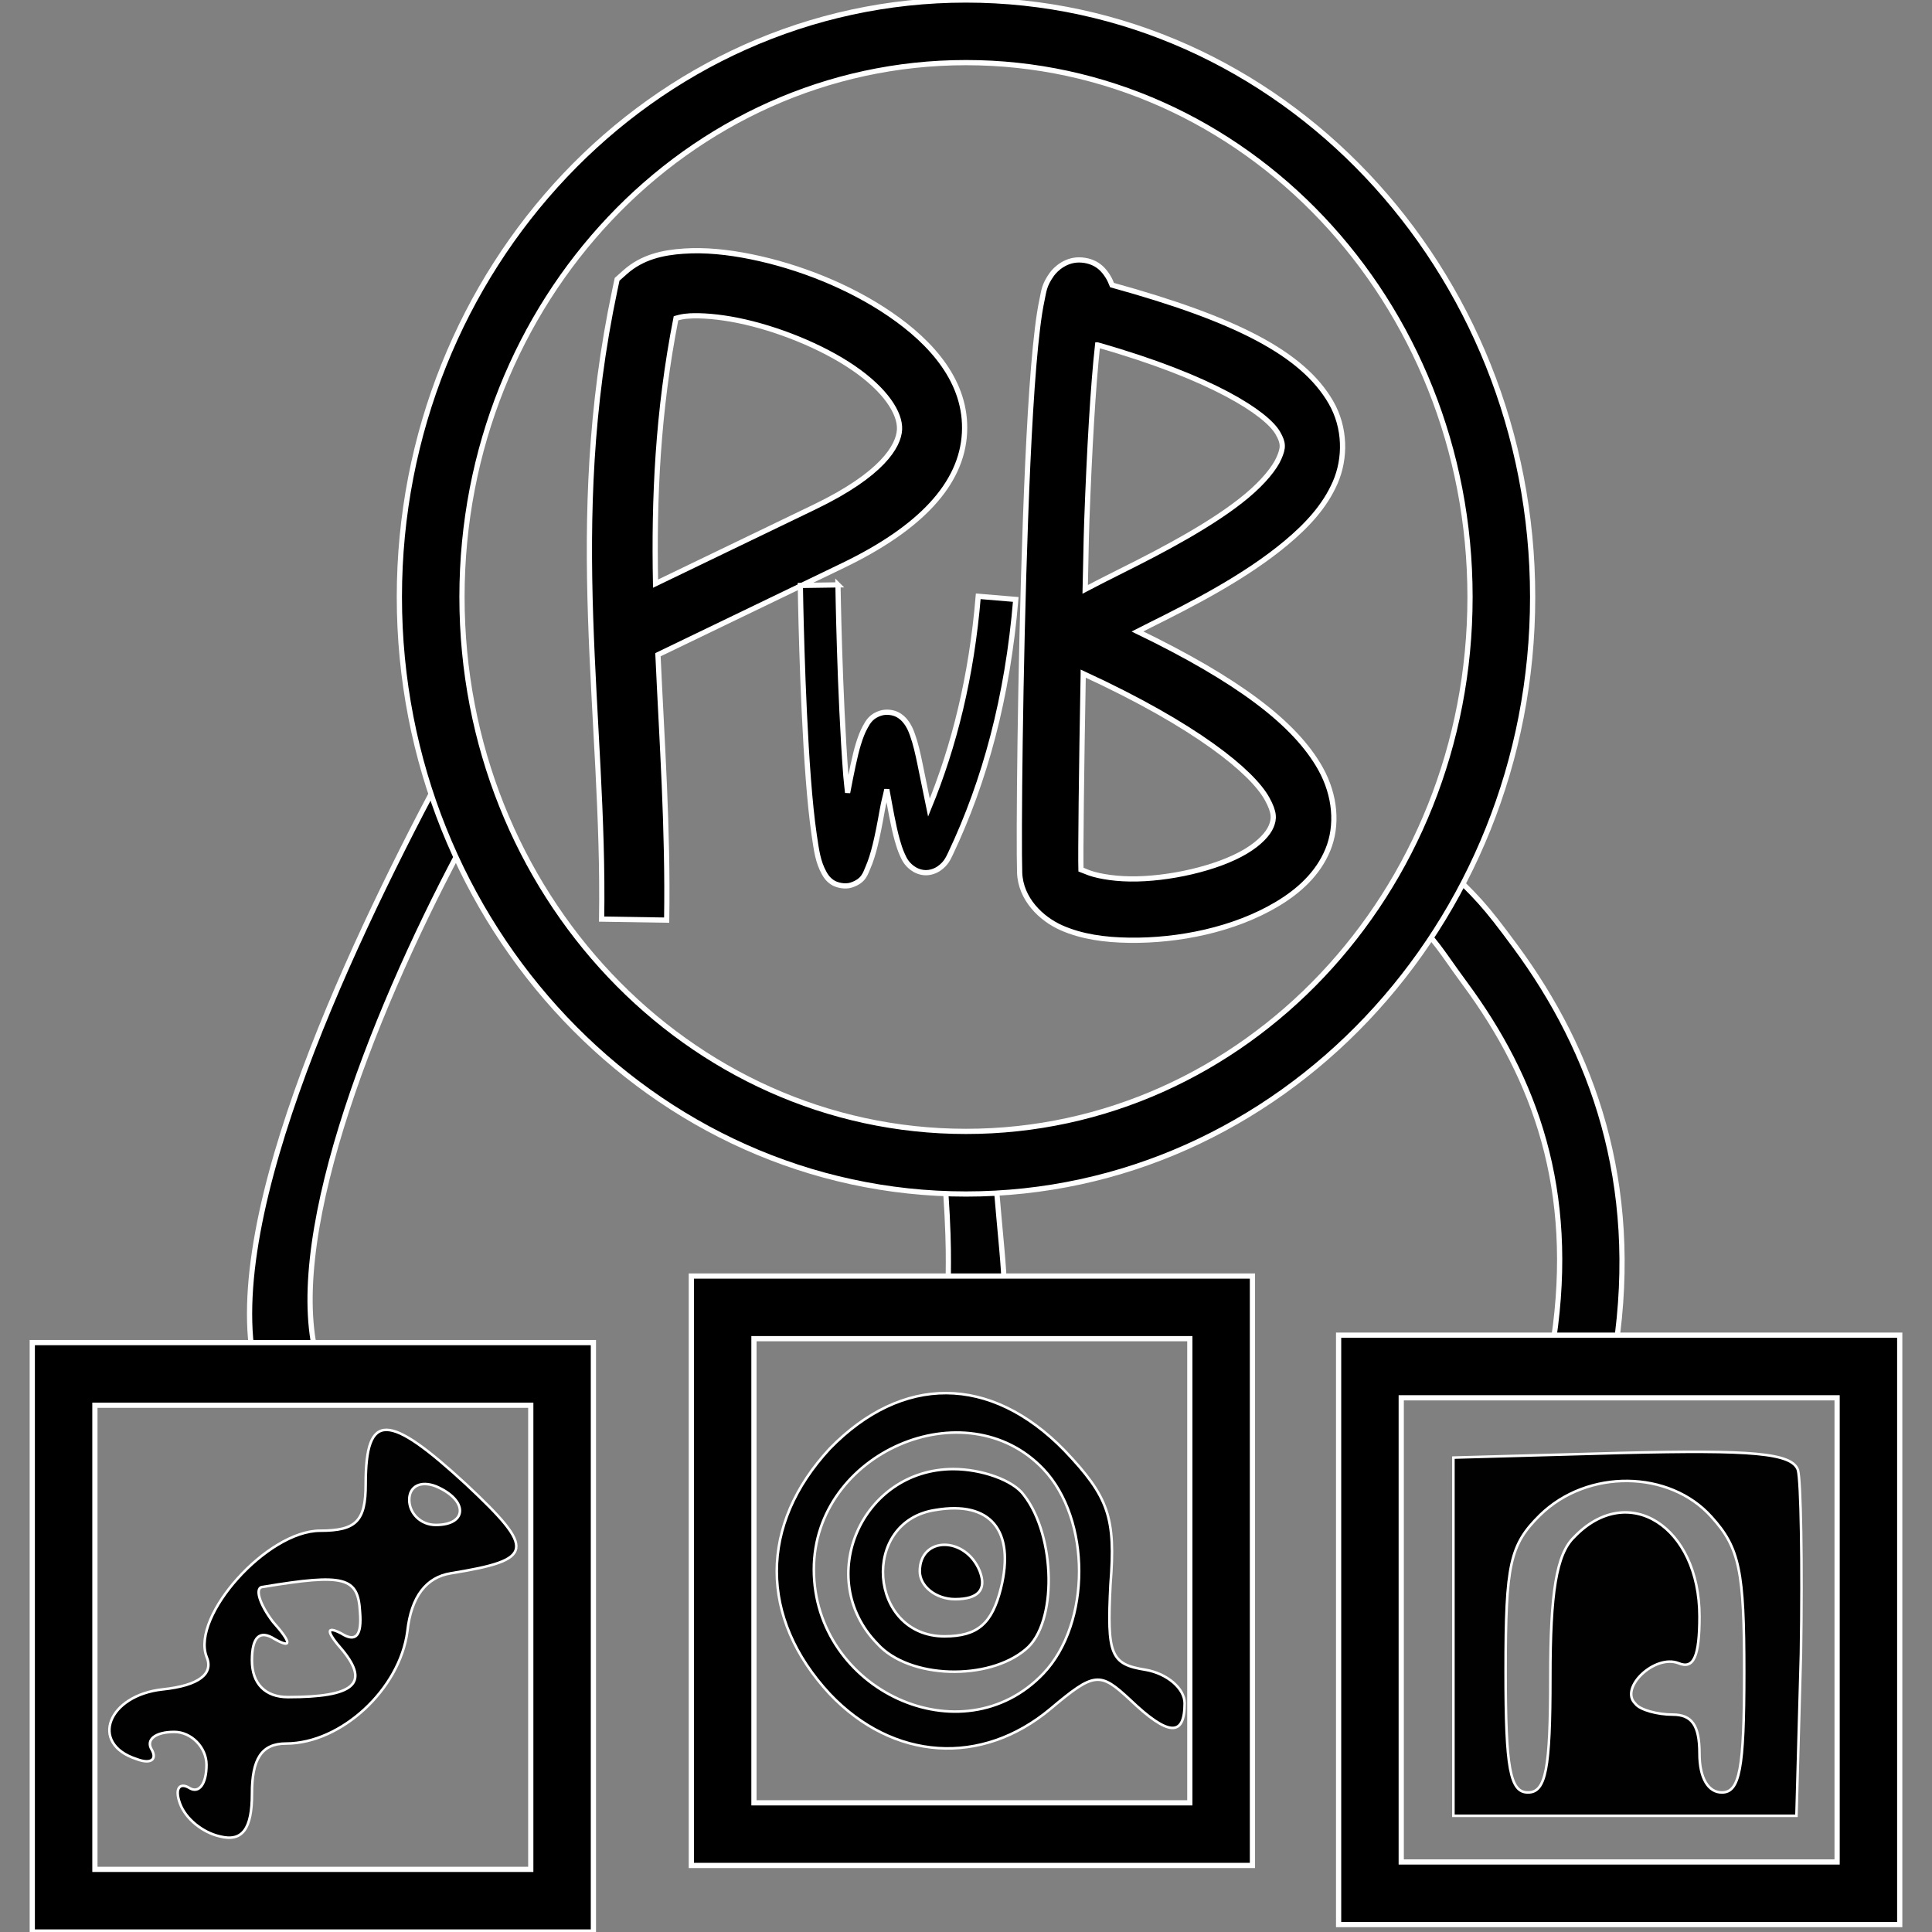 <?xml version="1.0" encoding="UTF-8" standalone="no"?>
<!-- Generator: Adobe Illustrator 26.3.1, SVG Export Plug-In . SVG Version: 6.00 Build 0)  -->

<svg
   version="1.1"
   id="Layer_1"
   x="0px"
   y="0px"
   viewBox="0 0 370.247 370.247"
   xml:space="preserve"
   sodipodi:docname="PWB-logo.svg"
   inkscape:version="1.3.2 (091e20ef0f, 2023-11-25, custom)"
   width="370.247"
   height="370.247"
   inkscape:export-filename="PWB-logo.png"
   inkscape:export-xdpi="200"
   inkscape:export-ydpi="200"
   xmlns:inkscape="http://www.inkscape.org/namespaces/inkscape"
   xmlns:sodipodi="http://sodipodi.sourceforge.net/DTD/sodipodi-0.dtd"
   xmlns="http://www.w3.org/2000/svg"
   xmlns:svg="http://www.w3.org/2000/svg"><rect x="0" y="0" width="370.247" height="370.247" fill="#808080" stroke="none"/><defs
   id="defs5"><clipPath
     clipPathUnits="userSpaceOnUse"
     id="clipPath1"><path
       style="fill:#000000;stroke:#000000;stroke-width:1px;stroke-linecap:butt;stroke-linejoin:miter;stroke-opacity:1"
       d="m 257.974,185.938 20.318,-32.016 c 0,0 48.024,110.209 45.561,108.977 -2.463,-1.231 -46.177,9.851 -48.64,-0.616 -2.463,-10.467 -6.157,-67.11 -6.157,-67.11 z"
       id="path2" /></clipPath><clipPath
     clipPathUnits="userSpaceOnUse"
     id="clipPath4"><path
       style="fill:#000000;stroke:#000000;stroke-width:1px;stroke-linecap:butt;stroke-linejoin:miter;stroke-opacity:1"
       d="m 169.315,221.033 22.165,-1.847 c 0,0 -1.231,32.632 -3.694,32.632 -2.463,0 -19.702,-5.541 -19.702,-5.541 z"
       id="path8" /></clipPath><clipPath
     clipPathUnits="userSpaceOnUse"
     id="clipPath9"><path
       style="fill:#000000;stroke:#000000;stroke-width:1px;stroke-linecap:butt;stroke-linejoin:miter;stroke-opacity:1"
       d="m 34.479,261.053 c 0,0 22.165,-171.778 41.251,-124.985 19.086,46.792 -17.239,130.526 -17.239,130.526 z"
       id="path10" /></clipPath></defs><sodipodi:namedview
   id="namedview5"
   pagecolor="#ffffff"
   bordercolor="#666666"
   borderopacity="1.0"
   inkscape:showpageshadow="2"
   inkscape:pageopacity="0.0"
   inkscape:pagecheckerboard="0"
   inkscape:deskcolor="#d1d1d1"
   inkscape:zoom="1.8803909"
   inkscape:cx="314.56225"
   inkscape:cy="235.05751"
   inkscape:window-width="1920"
   inkscape:window-height="991"
   inkscape:window-x="1920"
   inkscape:window-y="65"
   inkscape:window-maximized="1"
   inkscape:current-layer="g8" />
<style
   type="text/css"
   id="style1">
	.st0{fill:none;stroke:#010101;stroke-width:12;stroke-miterlimit:11.339;}
	.st1{fill:none;stroke:#010101;stroke-width:10.749;stroke-miterlimit:11.339;}
	.st2{fill:none;stroke:#000000;stroke-width:12.002;stroke-miterlimit:11.339;}
	.st3{fill:#010101;}
	.st4{fill:none;stroke:#000000;stroke-width:12;stroke-miterlimit:11.339;}
	.st5{fill:#FFFFFF;stroke:#000000;stroke-width:12;stroke-miterlimit:11.339;}
</style>
<path
   style="color:#000000;fill:#010101;stroke-miterlimit:11.339;-inkscape-stroke:none;stroke:#ffffff"
   d="m 84.18,149.172 c -17.929,33.737 -43.345,87.757 -34.559,115.855 l 11.453,-3.582 C 54.032,238.926 70.707,195.631 88.007,163.078 Z"
   id="path7583"
   sodipodi:nodetypes="ccccc" />
<path
   style="color:#000000;fill:#010101;stroke-miterlimit:11.339;-inkscape-stroke:none;stroke:#ffffff"
   d="m 263.462,174.841 c 5.858,5.658 6.395,7.292 11.095,13.661 13.452,18.228 21.232,39.472 16.992,68.184 l 11.871,1.752 c 4.687,-31.746 -4.359,-56.937 -19.209,-77.061 -5.868,-7.951 -7.335,-9.525 -14.472,-16.21 z"
   id="path7583-9"
   transform="translate(6.185)"
   sodipodi:nodetypes="csccscc" />
<path
   style="color:#000000;fill:#010101;stroke-miterlimit:11.339;-inkscape-stroke:none;stroke:#ffffff"
   d="m 174.625,222.518 c 1.354,17.064 0.804,19.763 0.93,25.437 l 10.746,-0.238 c -0.142,-6.374 -0.608,-8.266 -1.908,-24.64 z"
   id="path7583-9-6"
   transform="translate(6.185)"
   sodipodi:nodetypes="ccccc" />
<path
   style="color:#000000;fill:#000000;stroke-miterlimit:11.339;-inkscape-stroke:none;stroke:#ffffff"
   d="M 6.186,257.295 V 370.248 H 113.719 V 257.295 Z M 18.188,269.297 h 83.529 v 88.947 H 18.188 Z"
   id="rect7420" />
<path
   id="path7076"
   class="st3"
   d="m 48.284,343.774 c 0,-6.675 1.815,-9.642 6.538,-9.642 10.535,0 21.791,-10.383 23.248,-21.507 0.726,-6.675 3.634,-10.383 8.353,-11.124 15.979,-2.595 16.342,-4.448 2.904,-17.053 -14.89,-13.718 -19.25,-14.091 -19.25,0 0,7.043 -1.815,8.897 -8.715,8.897 -10.172,0 -24.699,16.313 -21.791,24.101 1.452,3.335 -1.452,5.562 -8.352,6.302 -10.535,1.113 -14.164,10.383 -5.086,13.345 2.904,1.113 3.997,0 2.904,-1.854 -1.089,-1.854 0.726,-3.335 4.36,-3.335 3.266,0 6.175,2.967 6.175,6.302 0,3.708 -1.452,5.562 -3.266,4.448 -1.815,-1.113 -2.904,0 -1.815,2.967 1.089,2.967 4.36,5.562 7.627,6.302 4.355,1.118 6.17,-1.476 6.17,-8.151 z m 0,-25.582 c 0,-4.448 1.452,-5.935 4.36,-4.081 3.266,1.854 3.266,0.741 -0.363,-3.335 -2.541,-3.335 -3.634,-6.675 -1.815,-6.675 15.616,-2.595 18.162,-1.854 18.525,4.821 0.363,4.448 -0.726,5.935 -3.634,4.081 -2.904,-1.481 -2.904,-0.373 0.363,3.335 5.086,6.302 2.178,8.897 -10.535,8.897 -4.36,0.005 -6.901,-2.595 -6.901,-7.043 z m 30.144,-30.771 c 0,-2.595 2.178,-3.708 5.086,-2.595 6.175,2.595 6.175,7.416 0,7.416 -2.904,0 -5.086,-2.227 -5.086,-4.821 z"
   style="stroke-width:0.49;stroke:#ffffff" />
<path
   style="color:#000000;fill:#000000;stroke-miterlimit:11.339;-inkscape-stroke:none;stroke:#ffffff"
   d="M 132.486,244.541 V 357.492 H 240.018 V 244.541 Z m 12,12 h 83.531 v 88.951 h -83.531 z"
   id="rect7420-2" />
<path
   id="path7078"
   class="st3"
   d="m 159.012,324.63 c -13.532,-14.601 -13.532,-32.409 0,-47.015 13.87,-14.248 30.791,-14.248 45,0.358 8.46,8.902 9.814,12.821 8.799,25.646 -0.677,13.537 0,15.317 6.768,16.386 4.061,0.711 7.445,3.561 7.445,6.41 0,6.41 -3.046,6.41 -10.491,-0.711 -5.753,-5.341 -6.768,-5.341 -15.224,1.78 -13.203,11.035 -30.119,9.966 -42.297,-2.854 z m 40.939,-3.919 c 9.137,-9.618 9.137,-29.56 0,-39.178 -14.885,-15.67 -43.984,-3.208 -43.984,19.231 0,23.15 28.417,36.328 43.984,19.947 z m -31.806,-5.699 c -12.183,-12.467 -3.046,-33.479 14.547,-33.479 5.415,0 11.506,2.138 13.532,4.988 6.091,7.838 6.43,24.577 0.338,29.56 -7.102,6.052 -22.326,5.699 -28.417,-1.069 z m 23.684,-10.687 c 2.707,-11.04 -2.03,-16.739 -12.517,-14.959 -14.547,2.138 -12.855,24.219 1.692,24.219 6.425,0 9.132,-2.492 10.824,-9.26 z m -15.562,-3.203 c 0,-6.768 8.799,-6.768 11.506,0 1.354,3.561 -0.338,5.341 -4.738,5.341 -3.723,0 -6.768,-2.492 -6.768,-5.341 z"
   style="stroke-width:0.49;stroke:#ffffff" />
<path
   style="color:#000000;fill:#000000;stroke-miterlimit:11.339;-inkscape-stroke:none;stroke:#ffffff"
   d="M 256.531,255.873 V 368.824 H 364.062 V 255.873 Z m 12,12 h 83.531 v 88.951 h -83.531 z"
   id="rect7420-2-8" />
<path
   id="path7080"
   class="st3"
   d="m 344.555,281.717 c 0.574,2.089 0.858,17.907 0.574,35.22 l -0.858,31.041 h -32.871 -32.871 v -34.322 -34.322 l 32.297,-0.898 c 24.866,-0.598 32.581,0 33.729,3.281 z m -49.448,8.657 c -5.719,5.67 -6.572,9.255 -6.572,29.849 0,18.804 0.858,23.282 4.287,23.282 3.428,0 4.287,-4.478 4.287,-22.085 0,-16.116 1.143,-23.581 4.571,-26.862 10.29,-10.746 24.008,-2.089 24.008,15.224 0,7.759 -1.143,10.148 -4.002,8.956 -4.571,-1.79 -11.433,4.777 -8.289,7.759 0.858,1.192 4.287,2.089 7.146,2.089 3.718,0 5.145,2.089 5.145,7.46 0,4.777 1.717,7.46 4.287,7.46 3.428,0 4.287,-4.478 4.287,-22.983 0,-19.403 -0.858,-23.876 -6.288,-29.844 -7.999,-8.961 -23.719,-9.26 -32.866,-0.304 z"
   style="stroke-width:0.49;stroke:#ffffff" />

<g
   id="g861"
   transform="translate(-271.061,-201.312)">
</g>

<g
   id="g8"
   transform="translate(-248.181,-201.312)"
   style="fill:none;stroke:#ffffff"><path
     style="color:#000000;fill:#000000;stroke-miterlimit:11.339;-inkscape-stroke:none;stroke:#ffffff"
     d="m 433.305,201.312 c -60.085,0 -108.59,51.468 -108.59,114.41 0,62.942 48.504,114.41 108.59,114.41 60.085,0 108.59,-51.468 108.59,-114.41 0,-62.942 -48.504,-114.41 -108.59,-114.41 z m 0,12 c 53.232,0 96.59,45.606 96.59,102.41 0,56.805 -43.358,102.41 -96.59,102.41 -53.232,0 -96.59,-45.606 -96.59,-102.41 0,-56.805 43.358,-102.41 96.59,-102.41 z"
     id="path7200" /><g
     id="g7"
     transform="translate(-5.673)"
     style="stroke:#ffffff"><path
       style="color:#000000;fill:#000000;-inkscape-stroke:none;stroke:#ffffff"
       d="m 384.91,249.436 c -4.038,0.273 -7.98,1.117 -11.264,4.039 l -1.529,1.361 -0.424,2.002 c -9.639,45.487 -1.931,81.745 -2.543,120.609 l 12.465,0.197 c 0.278,-17.668 -0.917,-34.237 -1.672,-50.863 l 35.477,-17.107 c 14.778,-7.126 22.742,-15.578 23.268,-25.365 0.526,-9.787 -6.329,-17.339 -14.223,-22.75 -7.894,-5.411 -17.606,-9.202 -26.65,-11.043 -4.522,-0.92 -8.866,-1.354 -12.904,-1.08 z m 0.842,12.438 c 2.478,-0.168 5.883,0.108 9.576,0.859 7.387,1.503 15.97,4.916 22.088,9.109 6.118,4.194 8.992,8.646 8.822,11.799 -0.169,3.153 -3.324,8.579 -16.234,14.805 l -30.52,14.715 c -0.324,-16.26 0.389,-32.884 3.914,-50.854 0.622,-0.174 1.326,-0.364 2.354,-0.434 z"
       id="path5" /><path
       style="color:#000000;fill:#000000;-inkscape-stroke:none;stroke:#ffffff"
       d="m 414.443,313.4 -7.213,0.105 c 0,0 0.299,21.025 1.531,37.047 0.308,4.006 0.672,7.699 1.121,10.74 0.449,3.041 0.721,5.183 1.908,7.32 0.297,0.534 0.664,1.143 1.514,1.744 0.85,0.601 2.49,0.962 3.695,0.561 2.41,-0.803 2.684,-2.193 3.195,-3.355 1.023,-2.325 1.782,-5.592 2.715,-10.877 0.345,-1.956 0.585,-2.592 0.896,-4.084 0.626,3.369 1.221,6.966 2.023,9.805 0.266,0.943 0.548,1.807 0.922,2.639 0.374,0.832 0.732,1.686 1.898,2.584 0.583,0.449 1.488,0.887 2.521,0.92 1.034,0.033 2.005,-0.359 2.643,-0.805 1.274,-0.892 1.712,-1.822 2.193,-2.838 6.591,-13.904 10.95,-29.98 12.508,-48.719 l -7.189,-0.6 c -1.285,15.45 -4.627,28.736 -9.449,40.494 -0.549,-2.695 -1.088,-5.3 -1.668,-8.146 -0.445,-2.186 -0.887,-4.159 -1.504,-5.85 -0.308,-0.845 -0.611,-1.623 -1.311,-2.51 -0.35,-0.443 -0.824,-0.951 -1.633,-1.352 -0.809,-0.401 -2.025,-0.557 -3,-0.283 -1.95,0.548 -2.568,1.745 -3.094,2.691 -0.526,0.947 -0.911,1.974 -1.314,3.275 -0.653,2.105 -1.344,5.549 -2.062,9.324 -0.106,-1.152 -0.241,-1.999 -0.336,-3.232 -1.202,-15.627 -1.512,-36.6 -1.512,-36.6 z"
       id="path6" /><path
       style="color:#000000;fill:#000000;-inkscape-stroke:none;stroke:#ffffff"
       d="m 461.229,251.148 c -3.007,-0.281 -5.083,1.718 -5.824,2.762 -1.483,2.088 -1.505,3.221 -1.848,4.807 -0.343,1.586 -0.62,3.41 -0.881,5.539 -1.043,8.516 -1.761,21.884 -2.291,36.445 -1.06,29.123 -1.327,61.842 -1.127,67.828 0.17,5.089 4.154,8.886 8.031,10.594 3.878,1.708 8.256,2.312 12.963,2.377 9.415,0.13 20.084,-1.996 28.346,-6.932 4.131,-2.468 7.816,-5.766 9.729,-10.412 1.912,-4.646 1.44,-10.383 -1.381,-15.475 -4.848,-8.752 -15.915,-17.065 -35.098,-26.352 0.935,-0.465 1.356,-0.702 2.387,-1.215 7.901,-3.935 18.228,-9.177 26.117,-15.785 3.945,-3.304 7.39,-6.96 9.387,-11.559 1.996,-4.598 2.004,-10.473 -0.848,-15.387 -5.442,-9.376 -18.263,-15.904 -41.926,-22.439 -0.234,-0.553 -0.425,-1.085 -0.85,-1.734 -0.626,-0.96 -1.88,-2.781 -4.887,-3.062 z m 2.969,16.268 c 22.16,6.3 32.373,13.154 34.529,16.869 1.138,1.961 1.077,2.862 0.232,4.807 -0.844,1.944 -3.009,4.596 -6.152,7.229 -6.286,5.265 -16.046,10.409 -23.811,14.275 -2.86,1.424 -5.015,2.532 -7.174,3.662 0.123,-4.544 0.146,-8.712 0.307,-13.129 0.495,-13.606 1.204,-25.892 2.068,-33.713 z m -2.754,62.99 c 21.734,10.016 32.387,18.852 35.223,23.971 1.509,2.723 1.358,3.934 0.793,5.307 -0.565,1.373 -2.156,3.166 -4.887,4.797 -5.461,3.262 -14.857,5.369 -22.158,5.268 -3.651,-0.051 -6.795,-0.679 -8.389,-1.381 -0.731,-0.322 -0.934,-0.416 -1.02,-0.438 -0.082,-2.678 0.089,-18.94 0.438,-37.523 z"
       id="path7" /></g></g></svg>
